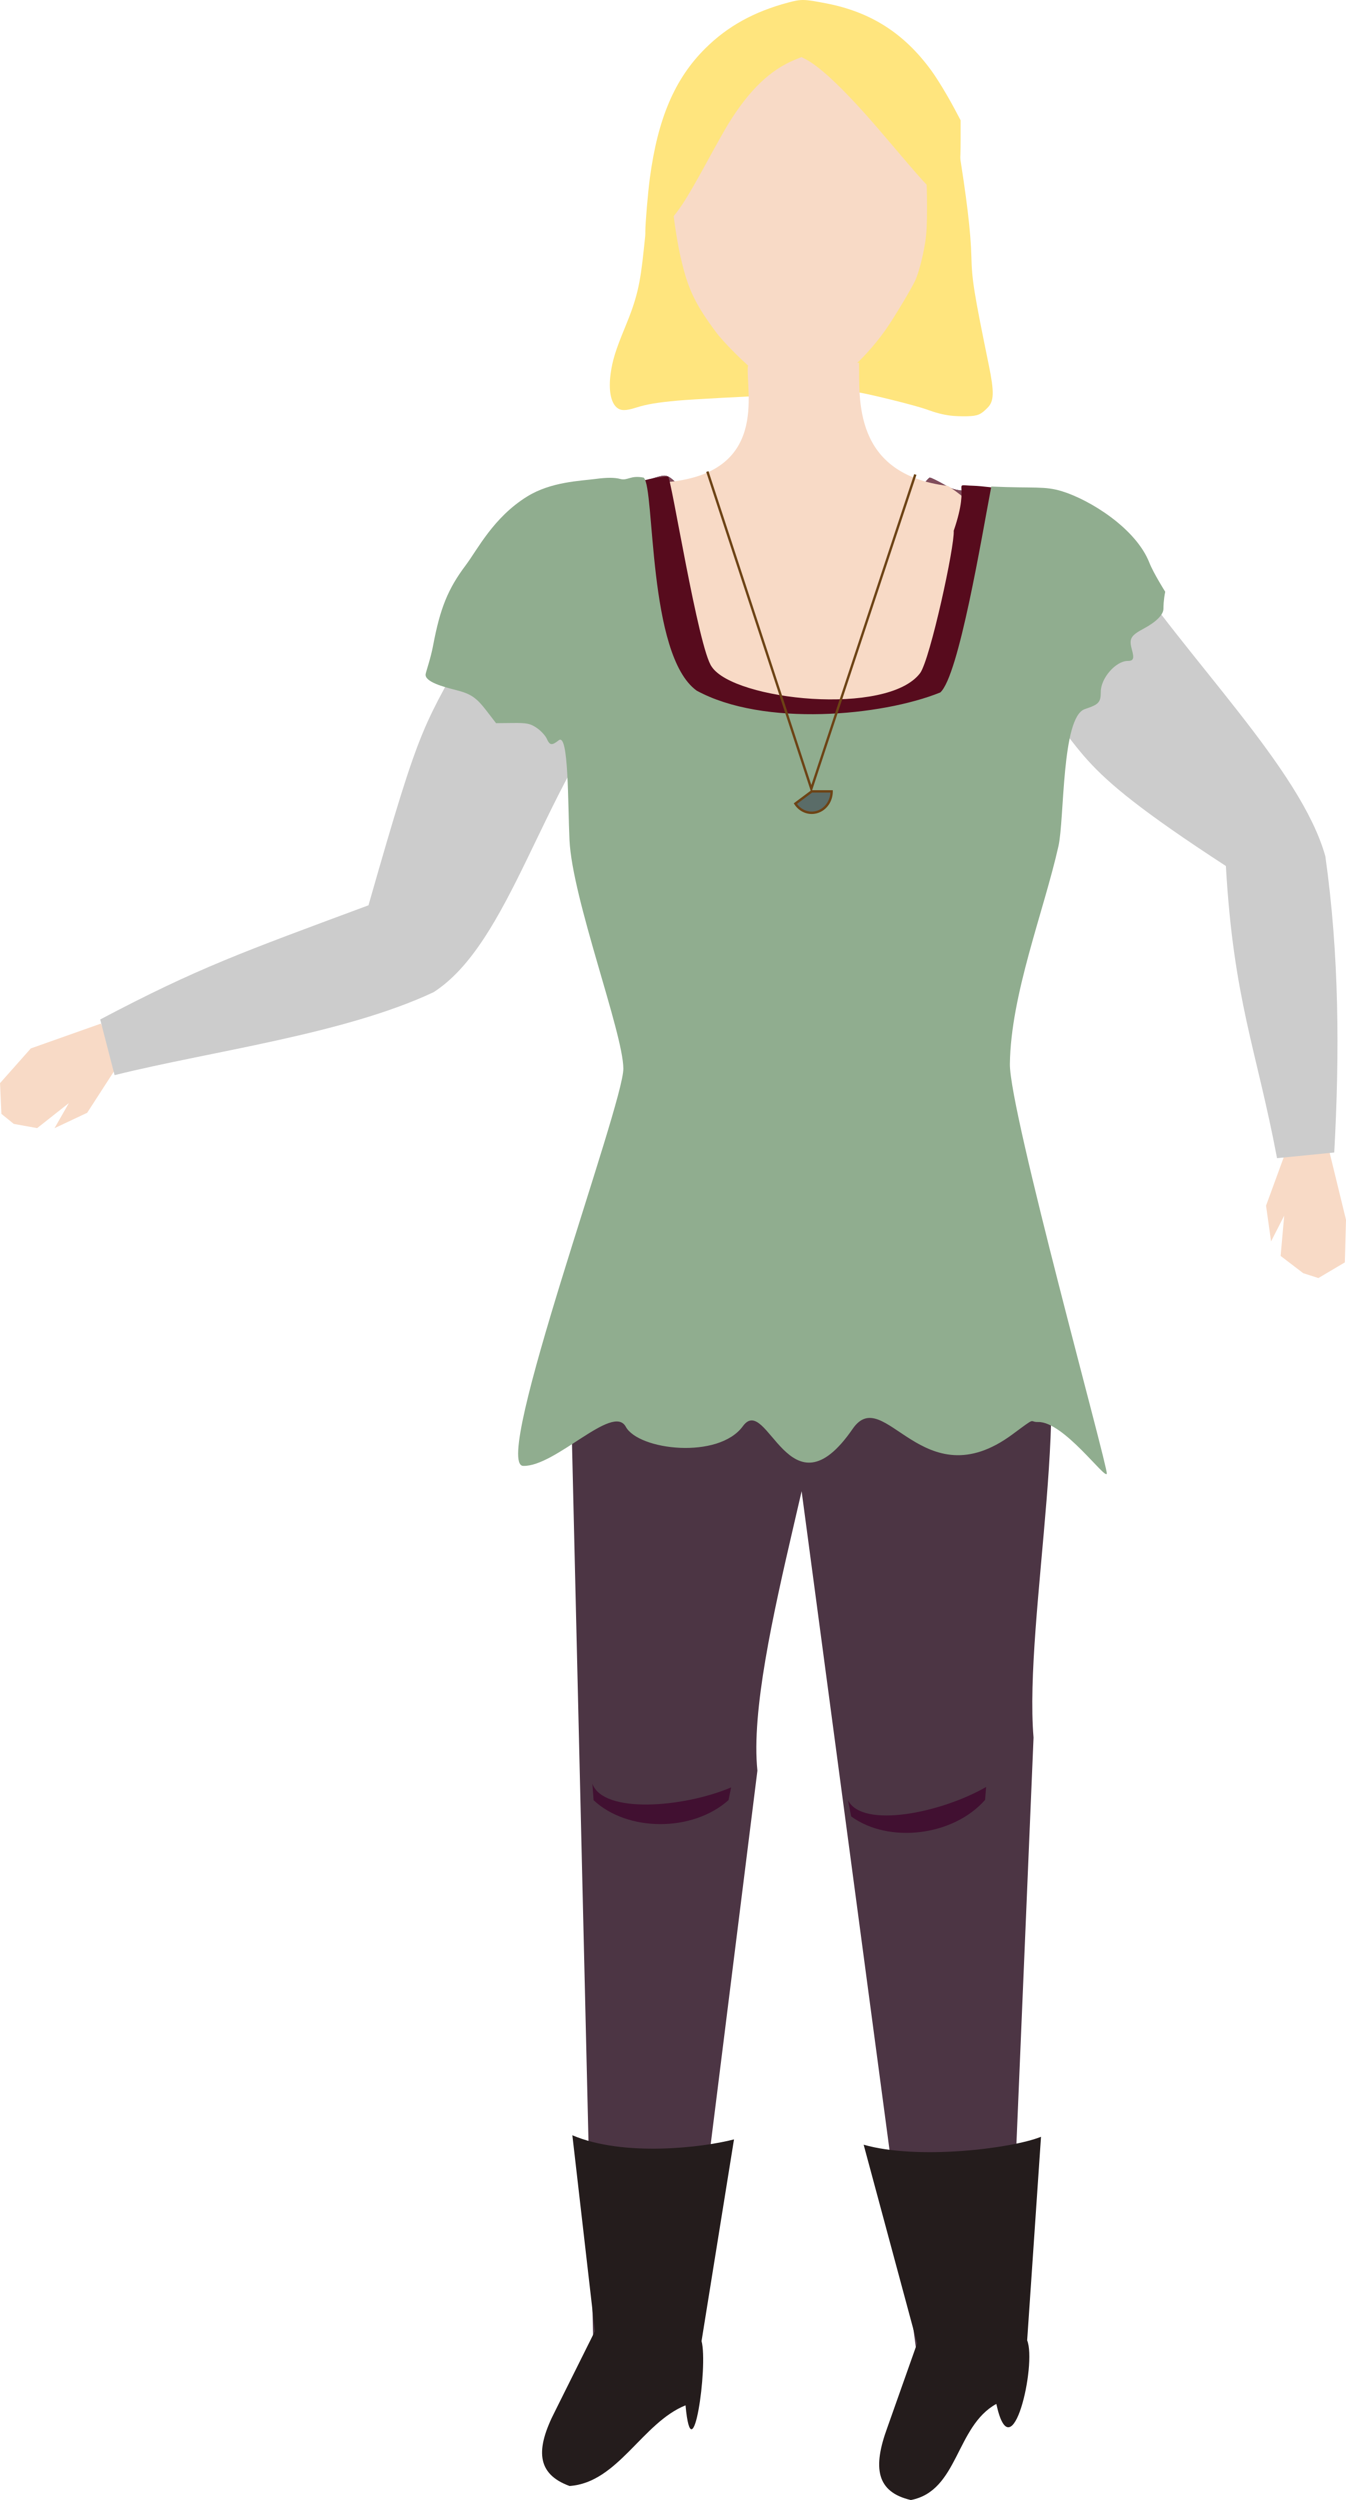 <?xml version="1.0" encoding="UTF-8" standalone="no"?>
<svg
   xmlns:dc="http://purl.org/dc/elements/1.1/"
   xmlns:cc="http://creativecommons.org/ns#"
   xmlns:rdf="http://www.w3.org/1999/02/22-rdf-syntax-ns#"
   xmlns:svg="http://www.w3.org/2000/svg"
   xmlns="http://www.w3.org/2000/svg"
   xmlns:sodipodi="http://sodipodi.sourceforge.net/DTD/sodipodi-0.dtd"
   xmlns:inkscape="http://www.inkscape.org/namespaces/inkscape"
   inkscape:export-ydpi="241.905"
   inkscape:export-xdpi="241.905"
   inkscape:export-filename="C:\Users\260862\Desktop\bartender.png"
   width="149.846mm"
   height="278.179mm"
   viewBox="0 0 149.846 278.179"
   version="1.1"
   id="svg8"
   inkscape:version="1.0 (4035a4fb49, 2020-05-01)"
   sodipodi:docname="commonalty_woman2.svg">
  <defs
     id="defs2">
    <clipPath
       clipPathUnits="userSpaceOnUse"
       id="clipPath4045">
      <path
         style="fill:none;stroke:#000000;stroke-width:0.265px;stroke-linecap:butt;stroke-linejoin:miter;stroke-opacity:1"
         d="M 87.197,57.598 C 88.696,71.31 86.336,84.021 68.798,92.797 L 14.4,175.728 -18.399,142.395 27.466,50.665 Z"
         id="path4047"
         sodipodi:nodetypes="cccccc" />
    </clipPath>
  </defs>
  <sodipodi:namedview
     inkscape:guide-bbox="true"
     showguides="true"
     id="base"
     pagecolor="#ffffff"
     bordercolor="#666666"
     borderopacity="1.0"
     inkscape:pageopacity="0.0"
     inkscape:pageshadow="2"
     inkscape:zoom="0.75162609"
     inkscape:cx="325.02647"
     inkscape:cy="555.71069"
     inkscape:document-units="mm"
     inkscape:current-layer="layer1"
     inkscape:document-rotation="0"
     showgrid="false"
     inkscape:snap-others="true"
     inkscape:object-nodes="true"
     inkscape:snap-global="false"
     inkscape:window-width="1920"
     inkscape:window-height="1001"
     inkscape:window-x="-9"
     inkscape:window-y="-9"
     inkscape:window-maximized="1" />
  <g
     transform="translate(-20.924,-15.348)"
     style="display:inline"
     inkscape:label="head"
     id="layer4"
     inkscape:groupmode="layer">
    <g
       inkscape:transform-center-y="-9.162308"
       inkscape:transform-center-x="-0.75356143"
       transform="rotate(0.544,107.236,99.809)"
       id="g1290">
      <path
         sodipodi:nodetypes="ccccccc"
         id="path899-9-8"
         d="m 96.74,23.789 c -3.965,8.444 -1.698,20.021 0.251,24.449 3.275,5.802 7.259,9.24 12.86,11.807 7.98,-3.113 10.548,-9.55 12.628,-12.697 1.523,-3.411 2.671,-10.036 -0.24,-19.574 -13.676,-7.764 -14.531,-12.519 -25.499,-3.985 z"
         style="display:inline;fill:#f8dac6;fill-opacity:1;stroke:none;stroke-width:0.265px;stroke-linecap:butt;stroke-linejoin:miter;stroke-opacity:1"
         inkscape:transform-center-x="0.15465838"
         inkscape:transform-center-y="-15.782403" />
    </g>
    <path
       style="fill:#ffe57e;fill-opacity:1;stroke:none;stroke-width:0.132"
       d="m 126.715,61.592 c -0.898,-0.123 -1.581,-0.303 -2.743,-0.721 -1.081,-0.389 -5.64,-1.532 -7.358,-1.844 -0.74,-0.135 -1.418,-0.283 -1.507,-0.329 -0.144,-0.075 -0.537,-0.998 -0.559,-1.314 -0.005,-0.068 0.294,-0.361 0.663,-0.652 1.377,-1.082 3.015,-2.863 4.287,-4.664 0.968,-1.37 3.076,-4.896 3.378,-5.651 0.405,-1.012 0.806,-2.589 1.05,-4.128 0.153,-0.97 0.2,-1.913 0.198,-4.015 -0.002,-1.511 -0.041,-2.89 -0.088,-3.065 l -0.085,-0.317 0.387,0.295 c 0.499,0.381 1.099,0.483 1.458,0.248 0.698,-0.457 1.057,-2.018 1.171,-5.089 l 0.078,-2.109 0.535,3.252 c 0.948,5.757 1.418,9.685 1.483,12.392 0.064,2.643 0.275,3.954 1.945,12.112 0.609,2.974 0.583,3.981 -0.121,4.703 -0.775,0.795 -1.109,0.936 -2.304,0.97 -0.599,0.017 -1.439,-0.016 -1.867,-0.075 z"
       id="path269" />
    <path
       style="fill:#ffe57e;fill-opacity:1;stroke:none;stroke-width:0.132"
       d="m 92.766,41.131 c 0.002,-0.978 0.284,-4.318 0.505,-5.972 0.885,-6.632 2.771,-11.047 6.157,-14.412 2.481,-2.467 5.424,-4.097 9.228,-5.112 1.49,-0.398 1.762,-0.392 4.236,0.085 4.966,0.957 8.669,3.317 11.696,7.454 0.672,0.918 1.796,2.767 2.588,4.258 l 0.691,1.3 v 2.249 c 0,4.576 -0.481,6.534 -1.604,6.534 -0.682,0 -1.648,-0.9 -4.284,-3.989 -0.74,-0.867 -2.047,-2.4 -2.904,-3.405 -3.831,-4.494 -6.752,-7.314 -8.499,-8.205 l -0.426,-0.217 -0.686,0.279 c -2.782,1.13 -5.119,3.371 -7.454,7.147 -0.334,0.54 -1.372,2.383 -2.307,4.097 -2.584,4.735 -3.404,5.962 -4.91,7.353 -0.622,0.574 -1.711,1.31 -1.944,1.313 -0.046,5.29e-4 -0.083,-0.34 -0.083,-0.756 z"
       id="path271" />
    <path
       style="fill:#ffe57e;fill-opacity:1;stroke:none;stroke-width:0.132"
       d="m 89.601,60.707 c -0.688,-0.579 -0.944,-1.967 -0.697,-3.784 0.198,-1.462 0.559,-2.626 1.572,-5.076 1.347,-3.257 1.709,-4.759 2.126,-8.804 0.271,-2.624 0.301,-2.804 0.47,-2.804 0.262,0 1.45,-0.817 2.104,-1.447 l 0.685,-0.66 v 0.437 c 0,0.743 0.445,3.652 0.803,5.25 0.814,3.632 1.596,5.301 3.994,8.519 0.887,1.191 3.467,3.742 4.713,4.66 0.6,0.442 1.02,0.828 0.989,0.908 -0.029,0.077 -0.114,0.448 -0.188,0.824 -0.114,0.58 -0.171,0.684 -0.372,0.684 -1.074,5.29e-4 -7.918,0.371 -9.427,0.51 -2.303,0.212 -3.473,0.409 -4.628,0.778 -1.146,0.366 -1.71,0.367 -2.143,0.002 z"
       id="path273" />
  </g>
  <g
     transform="translate(-20.924,-15.348)"
     style="display:inline"
     inkscape:label="left_leg"
     id="layer5"
     inkscape:groupmode="layer">
    <g
       id="g3594-0"
       inkscape:transform-center-x="5.5860544"
       inkscape:transform-center-y="60.338527"
       transform="rotate(11.181,90.075,-240.268)"
       style="display:inline">
      <path
         inkscape:transform-center-y="55.295672"
         inkscape:transform-center-x="-4.9162984"
         id="path3150-6-7-8"
         d="m 197.091,262.466 -10.048,3.921 -24.068,-108.244 c 2.075,-15.017 21.595,-22.633 27.471,-8.94 3.395,7.912 -1.611,38.979 2.28,51.632 z"
         style="fill:#4c3544;fill-opacity:1;stroke:none;stroke-width:0.265px;stroke-linecap:butt;stroke-linejoin:miter;stroke-opacity:1"
         sodipodi:nodetypes="cccscc" />
      <path
         style="fill:#411031;fill-opacity:1;stroke:none;stroke-width:0.356px;stroke-linecap:butt;stroke-linejoin:miter;stroke-opacity:1"
         d="m 174.986,205.826 c 1.85,3.061 10.432,0.659 15.231,-2.594 l -0.009,1.443 c -3.266,4.309 -10.378,5.643 -14.736,2.922 z"
         id="path1685-96-7-8-6"
         sodipodi:nodetypes="ccccc" />
      <g
         id="g3419-6-9"
         transform="rotate(-9.682,155.789,-92.345)">
        <path
           style="fill:#241c1c;stroke:none;stroke-width:0.265px;stroke-linecap:butt;stroke-linejoin:miter;stroke-opacity:1"
           d="m 123.36,243.965 3.078,21.731 -4.196,9.002 c -2.077,4.312 -1.907,7.029 1.826,8.29 5.376,-0.509 7.911,-7.252 12.673,-9.311 0.949,8.01 2.422,-4.455 1.595,-7.19 l 3.026,-22.533 c -3.476,1.009 -12.233,2.289 -18.003,0.012 z"
           id="path855-3-4-2-4"
           sodipodi:nodetypes="cccccccc" />
      </g>
    </g>
  </g>
  <g
     transform="translate(-20.924,-15.348)"
     style="display:inline"
     inkscape:label="right_leg"
     id="layer6"
     inkscape:groupmode="layer">
    <g
       transform="rotate(4.181,10.467,-606.471)"
       inkscape:transform-center-y="60.526246"
       inkscape:transform-center-x="1.1936"
       id="g3594"
       style="display:inline">
      <path
         sodipodi:nodetypes="cccscc"
         style="fill:#4c3544;fill-opacity:1;stroke:none;stroke-width:0.265px;stroke-linecap:butt;stroke-linejoin:miter;stroke-opacity:1"
         d="m 197.091,262.466 -10.048,3.921 -22.205,-106.436 c -5.463,-14.196 17.606,-21.98 26.766,-10.667 5.418,6.691 1.41,35.067 3.478,48.08 z"
         id="path3150-6-7"
         inkscape:transform-center-x="-4.9162984"
         inkscape:transform-center-y="55.295672" />
      <path
         sodipodi:nodetypes="ccccc"
         id="path1685-96-7-8"
         d="m 174.986,205.826 c 1.85,3.061 10.432,0.659 15.231,-2.594 l -0.009,1.443 c -3.266,4.309 -10.378,5.643 -14.736,2.922 z"
         style="fill:#411031;fill-opacity:1;stroke:none;stroke-width:0.356px;stroke-linecap:butt;stroke-linejoin:miter;stroke-opacity:1" />
      <g
         transform="rotate(-9.682,155.789,-92.345)"
         id="g3419-6">
        <path
           sodipodi:nodetypes="cccccccc"
           id="path855-3-4-2"
           d="m 122.629,243.126 3.81,22.57 -4.196,9.002 c -2.077,4.312 -1.907,7.029 1.826,8.29 5.376,-0.509 5.736,-7.676 10.498,-9.735 0.949,8.01 4.922,-3.975 4.095,-6.71 l 3.706,-22.399 c -3.476,1.009 -13.968,1.259 -19.738,-1.018 z"
           style="fill:#241c1c;stroke:none;stroke-width:0.265px;stroke-linecap:butt;stroke-linejoin:miter;stroke-opacity:1" />
      </g>
    </g>
  </g>
  <g
     transform="translate(-20.924,-15.348)"
     style="display:inline"
     inkscape:label="left_arm"
     id="layer2"
     inkscape:groupmode="layer">
    <g
       transform="rotate(5.099,65.002,38.403)"
       inkscape:transform-center-y="24.775824"
       inkscape:transform-center-x="28.721729"
       id="g1360">
      <path
         id="path1029-3"
         d="m 42.779,136.021 -3.057,5.802 -3.47,2.03 1.343,-2.925 -3.27,3.091 -2.634,-0.237 -1.471,-0.989 -0.457,-3.392 3.07,-4.153 7.523,-3.443 z"
         style="display:inline;fill:#f8dac6;fill-opacity:1;stroke:none;stroke-width:0.311;stroke-linecap:butt;stroke-linejoin:miter;stroke-miterlimit:4;stroke-dasharray:none;stroke-opacity:1"
         sodipodi:nodetypes="ccccccccccc"
         inkscape:transform-center-x="53.169526"
         inkscape:transform-center-y="57.040074" />
      <g
         style="display:inline"
         transform="rotate(54.459,107.467,-5.59)"
         inkscape:transform-center-y="21.793453"
         inkscape:transform-center-x="19.89807"
         id="g3661-9">
        <path
           style="fill:#cccccc;stroke:none;stroke-width:0.265px;stroke-linecap:butt;stroke-linejoin:miter;stroke-opacity:1"
           d="m 163.75,70.809 c 6.6,10.795 4.754,9.461 20.25,25.719 -2.609,14.72 -3.616,19.853 -4.179,32.186 l 6.152,1.757 c 3.138,-10.611 9.022,-24.326 10.035,-35.291 -0.399,-10.109 -13.295,-21.777 -18.137,-35.06 -7.69,2.503 -10.852,4.295 -14.12,10.689 z"
           id="path3640-6"
           sodipodi:nodetypes="ccccccc" />
      </g>
    </g>
  </g>
  <g
     transform="translate(-20.924,-15.348)"
     style="display:inline"
     inkscape:label="right_arm"
     id="layer3"
     inkscape:groupmode="layer">
    <g
       transform="translate(3.251,0.464)"
       inkscape:transform-center-y="34.398871"
       inkscape:transform-center-x="-13.066238"
       id="g1367">
      <g
         style="display:inline"
         transform="translate(171.963,-1.886)"
         id="g1034"
         inkscape:transform-center-x="-17.732437"
         inkscape:transform-center-y="37.910108">
        <path
           sodipodi:nodetypes="ccccccccccc"
           style="fill:#f8dac6;fill-opacity:1;stroke:none;stroke-width:0.311px;stroke-linecap:butt;stroke-linejoin:miter;stroke-opacity:1"
           d="m -11.151,144.926 -2.194,5.996 0.558,3.981 1.463,-2.867 -0.398,4.482 2.516,1.92 1.688,0.541 2.945,-1.743 0.13,-4.736 -1.961,-8.037 z"
           id="path1029" />
        <path
           transform="rotate(-13.323,152.344,958.538)"
           style="fill:#cccccc;stroke:none;stroke-width:0.265px;stroke-linecap:butt;stroke-linejoin:miter;stroke-opacity:1"
           d="m 163.75,70.809 c 6.6,10.795 2.334,9.604 17.829,25.862 -2.609,14.72 -1.386,20.613 -1.949,32.946 l 6.342,0.854 c 3.138,-10.611 5.619,-21.332 6.632,-32.298 -0.399,-10.109 -9.892,-24.771 -14.734,-38.054 -7.69,2.503 -10.852,4.295 -14.12,10.689 z"
           id="path3640"
           sodipodi:nodetypes="ccccccc" />
      </g>
      <g
         style="display:inline"
         id="g3661"
         inkscape:transform-center-x="-2.6546117"
         inkscape:transform-center-y="5.0343468"
         transform="rotate(-13.323,230.253,221.385)" />
    </g>
    <path
       transform="scale(0.265)"
       id="path909"
       d="m 396.079,480.922 c -13.926,-1.416 -28.028,-3.338 -39.238,-5.35 l -7.642,-1.371 -1.418,-4.879 c -5.04,-17.335 -19.344,-78.852 -21.888,-94.13 -2.479,-14.89 -2.462,-14.861 -6.85,-11.41 -2.955,2.324 -3.511,2.228 -4.87,-0.842 -0.632,-1.428 -2.605,-3.497 -4.383,-4.597 -2.695,-1.667 -4.375,-1.983 -10.088,-1.9 l -6.854,0.1 -3.526,-4.773 c -4.036,-5.464 -7.199,-7.651 -13.118,-9.071 -5.159,-1.238 -7.325,-3.421 -6.693,-6.75 4.67,-24.621 5.373,-27.257 9.426,-35.367 6.191,-12.385 14.659,-20.417 33.384,-31.659 10.583,-6.354 11.751,-6.841 17.755,-7.403 3.676,-0.344 7.799,-0.223 9.633,0.283 2.742,0.757 4.133,0.52 9.602,-1.638 3.518,-1.388 7.401,-2.537 8.631,-2.553 2.698,-0.036 5.2,2.504 17.402,17.675 26.794,33.313 43.529,39.383 62.011,22.492 5.322,-4.864 14.132,-15.63 24.454,-29.885 3.758,-5.189 7.243,-9.435 7.746,-9.435 0.502,0 3.086,1.243 5.741,2.762 4.782,2.736 4.988,2.769 22.049,3.558 18.311,0.846 25.013,1.951 32.844,5.414 8.643,3.822 17.267,13.531 21.225,23.896 0.897,2.349 3.538,7.192 5.869,10.763 2.331,3.571 4.238,7.144 4.238,7.94 0,2.573 -2.543,5.181 -7.949,8.149 -5.801,3.185 -6.872,5.113 -5.318,9.572 1.118,3.207 0.672,4.303 -1.749,4.303 -4.738,0 -11.297,7.161 -11.326,12.365 -0.028,4.977 -0.848,5.919 -6.882,7.9 -7.894,2.593 -12.772,7.501 -14.031,14.121 -4.345,22.842 -6.706,33.005 -15.054,64.791 -5.261,20.033 -9.828,37.901 -10.148,39.707 -0.678,3.822 -1.273,4.058 -16.188,6.414 -12.933,2.043 -59.784,2.534 -76.796,0.804 z"
       style="fill:#808dad;fill-opacity:1;stroke-width:0.879" />
    <path
       transform="scale(0.265)"
       id="path911"
       d="m 396.079,480.922 c -13.926,-1.416 -28.028,-3.338 -39.238,-5.35 l -7.642,-1.371 -1.418,-4.879 c -5.04,-17.335 -19.344,-78.852 -21.888,-94.13 -2.479,-14.89 -2.462,-14.861 -6.85,-11.41 -2.955,2.324 -3.511,2.228 -4.87,-0.842 -2.006,-4.531 -6.404,-6.494 -14.358,-6.408 l -6.921,0.075 -3.549,-4.804 c -4.059,-5.495 -7.215,-7.681 -13.142,-9.102 -5.158,-1.237 -7.324,-3.421 -6.695,-6.75 0.255,-1.347 1.265,-6.717 2.245,-11.935 4.957,-26.377 13.264,-38.215 37.349,-53.219 4.78,-2.978 10.133,-6.15 11.896,-7.049 4.032,-2.057 14.382,-3.137 18.684,-1.949 2.773,0.766 4.139,0.534 9.628,-1.631 3.518,-1.388 7.401,-2.537 8.631,-2.553 2.698,-0.036 5.2,2.504 17.402,17.675 26.794,33.313 43.529,39.383 62.011,22.492 5.322,-4.864 14.132,-15.63 24.454,-29.885 3.758,-5.189 7.243,-9.435 7.746,-9.435 0.502,0 3.086,1.243 5.741,2.762 4.782,2.736 4.988,2.769 22.049,3.558 9.472,0.438 19.749,1.375 22.838,2.083 14.375,3.294 23.413,10.846 30.32,25.334 2.146,4.502 5.503,10.662 7.46,13.69 1.957,3.028 3.558,6.146 3.558,6.93 0,2.55 -2.559,5.166 -7.949,8.126 -5.801,3.185 -6.872,5.113 -5.318,9.572 1.118,3.207 0.672,4.303 -1.749,4.303 -4.996,0 -11.314,7.232 -11.314,12.951 0,4.458 -0.778,5.304 -6.688,7.271 -9.854,3.279 -13.349,7.701 -15.237,19.274 -2.121,13.001 -5.497,27.318 -14.488,61.437 -5.025,19.067 -9.397,36.145 -9.716,37.951 -0.675,3.822 -1.27,4.058 -16.186,6.414 -12.933,2.043 -59.784,2.534 -76.796,0.804 z"
       style="fill:#804c5b;fill-opacity:1;stroke-width:0.879" />
    <path
       transform="scale(0.265)"
       id="path913"
       d="m 396.079,480.922 c -13.926,-1.416 -28.028,-3.338 -39.238,-5.35 l -7.642,-1.371 -1.418,-4.879 c -5.04,-17.335 -19.344,-78.852 -21.888,-94.13 -2.48,-14.893 -2.379,-14.719 -6.61,-11.41 -2.973,2.326 -3.765,2.195 -5.109,-0.842 -2.006,-4.531 -6.404,-6.494 -14.358,-6.408 l -6.921,0.075 -3.549,-4.804 c -4.059,-5.495 -7.215,-7.681 -13.142,-9.102 -5.158,-1.237 -7.324,-3.421 -6.695,-6.75 0.255,-1.347 1.265,-6.717 2.245,-11.935 2.947,-15.682 6.245,-23.805 13.687,-33.704 5.03,-6.692 11.739,-12.1 25.965,-20.932 10.147,-6.299 11.451,-6.863 17.815,-7.705 4.797,-0.635 7.919,-0.628 10.358,0.023 3.063,0.817 4.266,0.626 9.809,-1.561 3.475,-1.371 7.324,-2.507 8.553,-2.523 2.698,-0.036 5.2,2.504 17.402,17.675 26.794,33.313 43.529,39.383 62.011,22.492 5.322,-4.864 14.132,-15.63 24.454,-29.885 3.758,-5.189 7.243,-9.435 7.746,-9.435 0.502,0 3.086,1.243 5.742,2.763 4.777,2.733 5.007,2.771 21.61,3.513 9.23,0.413 18.953,1.19 21.608,1.727 16.044,3.247 25.027,10.626 32.464,26.666 1.791,3.862 4.895,9.551 6.899,12.643 2.004,3.092 3.643,6.262 3.643,7.045 0,2.55 -2.559,5.166 -7.949,8.126 -5.801,3.185 -6.872,5.113 -5.318,9.572 1.118,3.207 0.672,4.303 -1.749,4.303 -4.996,0 -11.314,7.232 -11.314,12.951 0,4.458 -0.778,5.304 -6.688,7.271 -9.854,3.279 -13.349,7.701 -15.237,19.274 -2.121,13.001 -5.497,27.318 -14.488,61.437 -5.025,19.067 -9.397,36.145 -9.716,37.951 -0.675,3.822 -1.27,4.058 -16.186,6.414 -12.933,2.043 -59.784,2.534 -76.796,0.804 z"
       style="fill:#804c5b;fill-opacity:1;stroke-width:0.879" />
  </g>
  <g
     transform="translate(-20.924,-15.348)"
     style="display:inline"
     inkscape:label="torso"
     inkscape:groupmode="layer"
     id="layer1">
    <g
       inkscape:transform-center-y="-40.391183"
       id="g1295"
       transform="matrix(1,0,0,1.059,0,-3.236)">
      <g
         id="g53"
         inkscape:transform-center-y="-27.202583">
        <path
           inkscape:transform-center-y="-40.551579"
           inkscape:transform-center-x="0.87653817"
           sodipodi:nodetypes="ccccccc"
           id="path895-3-0-6"
           d="M 94.9,68.228 C 106.632,67.383 103.91,58.625 104.184,55.997 l 12.373,-0.327 c 0.073,3.712 -0.755,11.709 9.91,12.938 21.794,13.583 -14.239,41.805 7.732,90.533 L 86.219,158.766 C 108.837,110.178 74.636,84.199 94.9,68.228 Z"
           style="fill:#f8dac6;fill-opacity:1;stroke:none;stroke-width:0.265px;stroke-linecap:butt;stroke-linejoin:miter;stroke-opacity:1" />
      </g>
    </g>
    <path
       sodipodi:nodetypes="ssssscsssssssssssssssscssccccsssssssssssssssssss"
       style="fill:#570b1d;fill-opacity:1;stroke-width:0.498"
       d="m 418.134,482.81 c -11.505,-0.367 -31.555,-2.208 -45.565,-4.184 -6.656,-0.938 -23.777,-3.876 -23.981,-4.114 -0.045,-0.052 -3.43,-13.447 -7.524,-29.765 -9.67,-38.551 -13.798,-57.246 -16.873,-76.424 l -0.972,-6.063 -1.075,0.268 c -0.591,0.148 -2.289,1.205 -3.773,2.349 -1.484,1.144 -2.841,1.993 -3.015,1.885 -0.174,-0.108 -0.572,-1.106 -0.883,-2.219 -0.77,-2.752 -3.667,-5.616 -6.993,-6.914 -2.968,-1.159 -8.223,-1.351 -11.092,-0.406 -2.645,0.871 -3.799,0.295 -5.961,-2.975 -5.033,-7.611 -6.919,-9.135 -13.371,-10.803 -5.103,-1.319 -6.438,-1.983 -7.504,-3.731 -1.102,-1.807 -1.046,-4.046 0.18,-7.219 0.556,-1.439 1.23,-4.523 1.498,-6.854 1.957,-16.996 7.958,-30.516 18.076,-40.726 5.514,-5.564 10.376,-9.084 23.018,-16.666 3.411,-2.046 7.156,-4.319 8.321,-5.052 1.949,-1.226 2.647,-1.387 8.686,-2.013 6.754,-0.7 8.526,-0.627 11.951,0.492 l 1.986,0.649 3.578,-1.732 c 3.348,-1.621 10.705,-2.587 12.756,-2.587 1.267,0 12.763,72.548 18.388,79.908 9.426,14.067 73.831,20.861 87.538,2.596 4.21,-5.891 14.582,-53.532 14.083,-59.738 7.462,-21.59 -1.607,-19.147 8.278,-18.893 6.994,0.234 24.267,3.111 26.248,3.359 11.987,1.498 22.143,6.119 28.233,12.846 3.959,4.374 8.142,11.649 10.087,17.544 0.717,2.173 2.023,4.309 6.171,10.094 5.402,7.533 4.175,11.448 -4.936,15.745 -2.899,1.367 -4.948,2.604 -5.25,3.167 -0.781,1.459 -0.546,3.805 0.688,6.888 0.627,1.566 1.045,2.942 0.928,3.058 -0.116,0.116 -1.359,0.268 -2.761,0.338 -4.393,0.218 -8.016,3.084 -10.708,8.474 -0.995,1.991 -1.259,3.079 -1.259,5.18 0,4.696 -0.557,5.291 -6.468,6.904 -4.729,1.29 -7.02,2.483 -9.427,4.908 -3.458,3.485 -4.432,5.773 -5.576,13.105 -2.411,15.447 -6.064,30.929 -15.111,64.054 -5.763,21.098 -8.733,32.96 -9.417,37.604 -0.162,1.1 -0.512,2.175 -0.778,2.39 -0.452,0.364 -9.295,2.071 -15.531,2.997 -13.656,2.028 -34.99,2.914 -54.89,2.278 z"
       id="path275"
       transform="scale(0.265)" />
    <path
       transform="scale(0.265)"
       sodipodi:nodetypes="zzzzssssscssssssssccccssssssssssszsssz"
       id="path915"
       d="m 391.054,656.737 c -10.223,14.041 -43.806,10.148 -49.213,0.238 -5.408,-9.909 -29.433,16.811 -43.073,16.453 -13.641,-0.359 42.202,-151.695 42.065,-166.85 -0.137,-15.155 -21.449,-71.084 -22.63,-95.903 -0.718,-15.081 -0.274,-45.237 -4.505,-41.928 -2.94,2.3 -3.764,2.192 -5.042,-0.658 -0.595,-1.327 -2.494,-3.371 -4.221,-4.541 -2.703,-1.831 -4.108,-2.117 -10.111,-2.052 l -6.972,0.075 -3.998,-5.196 c -4.297,-5.584 -6.613,-7.151 -12.914,-8.738 -5.036,-1.268 -13.281,-3.436 -12.659,-6.723 0.255,-1.347 2.143,-6.717 3.123,-11.935 2.947,-15.682 6.245,-23.805 13.687,-33.704 5.015,-6.672 11.616,-20.049 25.762,-28.845 10.065,-6.258 22.417,-6.568 28.829,-7.414 4.833,-0.638 7.957,-0.632 10.399,0.02 3.063,0.817 4.266,-1.702 9.809,-0.563 4.784,4.42 1.502,74.491 22.231,89.426 28.036,15.316 77.779,10.692 102.35,0.771 7.797,-6.93 17.418,-65.426 21.437,-86.462 18.398,0.815 22.326,-0.295 29.76,2.001 11.732,3.624 31.028,15.577 36.676,30.06 1.636,4.196 6.623,12.123 6.623,12.123 -0.732,3.612 -0.74,6.297 -0.74,7.122 0,2.476 -3.028,5.531 -8.248,8.32 -5.549,2.965 -6.277,4.258 -5,8.884 1.033,3.74 0.666,4.72 -1.768,4.72 -4.996,0 -11.314,7.232 -11.314,12.951 0,4.458 -0.778,5.304 -6.688,7.271 -9.854,3.279 -8.525,46.166 -11.104,57.604 -6.21,27.54 -20.036,62.302 -20.394,91.423 -0.243,19.717 41.213,169.167 40.716,171.981 -0.497,2.814 -18.157,-21.975 -28.87,-21.667 -4.045,0.117 -0.166,-2.652 -10.77,5.188 -37.74,27.901 -53.828,-21.587 -67.117,-2.319 -26.579,38.536 -35.89,-15.177 -46.113,-1.136 z"
       style="fill:#90ad8f;fill-opacity:1;stroke-width:0.879" />
    <path
       sodipodi:nodetypes="ccc"
       id="path919"
       d="M 99.671,67.816 111.247,103.119 122.823,68.144"
       style="fill:none;fill-opacity:0.65;stroke:#6d4315;stroke-width:0.265px;stroke-linecap:butt;stroke-linejoin:miter;stroke-opacity:1" />
    <path
       d="m 113.505,103.406 a 2.217,2.381 0 0 1 -1.553,2.272 2.217,2.381 0 0 1 -2.483,-0.912 l 1.82,-1.36 z"
       sodipodi:arc-type="slice"
       sodipodi:end="2.5337992"
       sodipodi:start="0"
       sodipodi:ry="2.3809326"
       sodipodi:rx="2.2167304"
       sodipodi:cy="103.40637"
       sodipodi:cx="111.28806"
       sodipodi:type="arc"
       id="path921"
       style="fill:#3e4b54;fill-opacity:0.65;stroke:#6d4315;stroke-width:0.265;stroke-opacity:1" />
  </g>
</svg>
